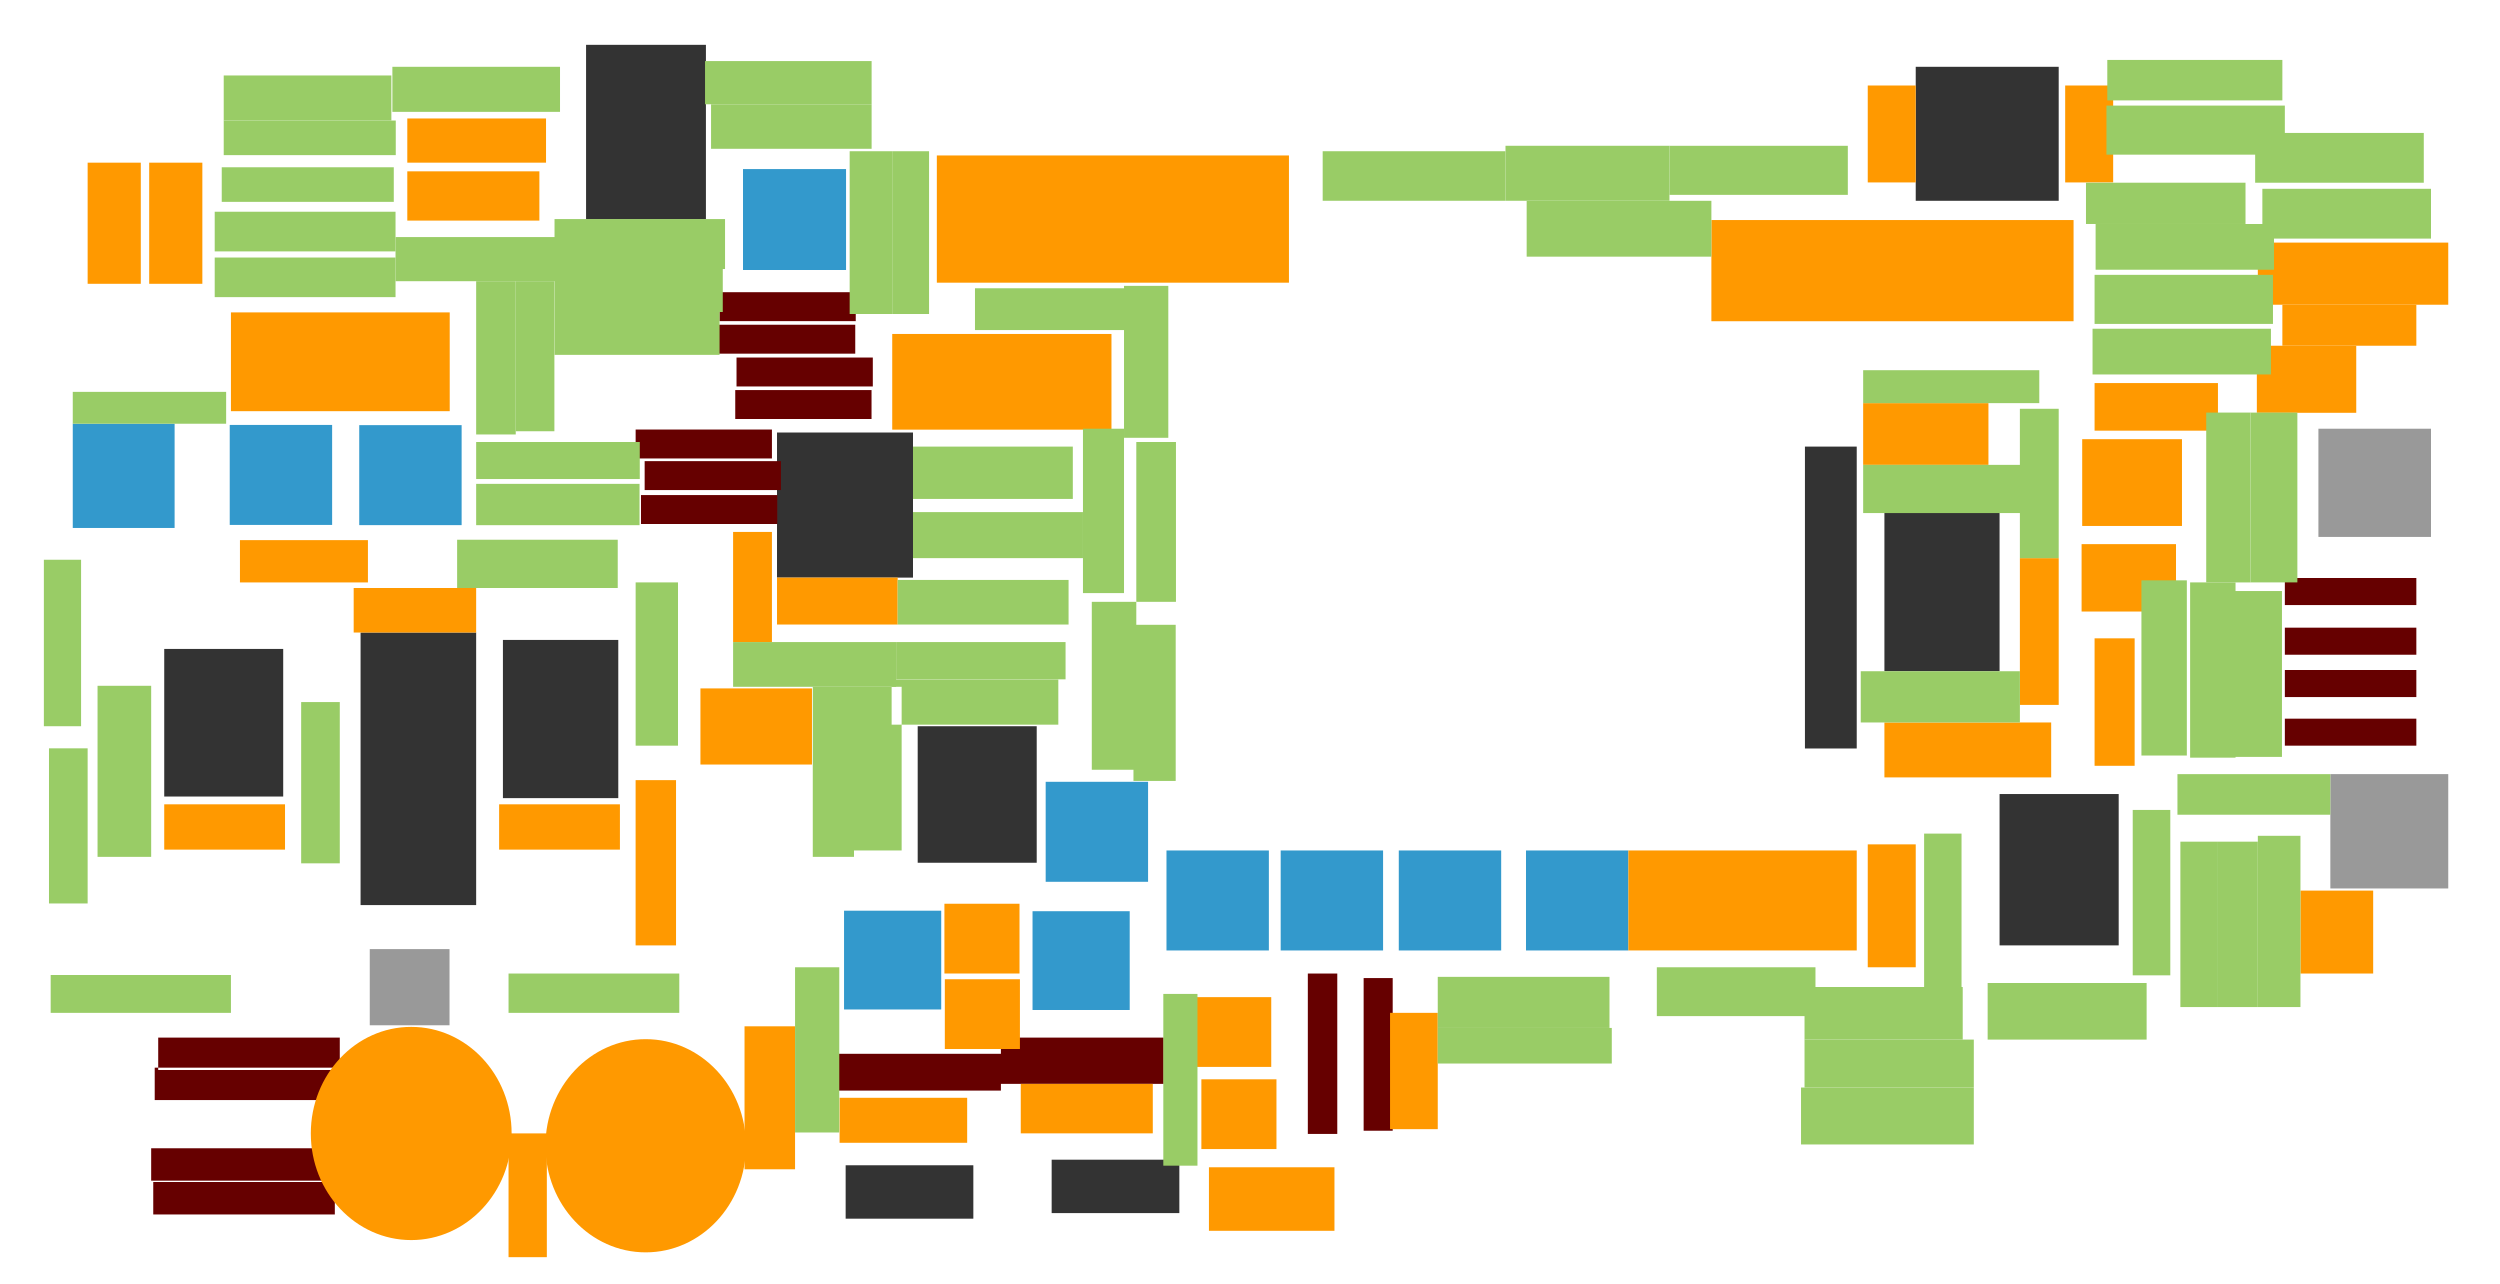 <?xml version="1.0" encoding="utf-8"?>
<!-- Generator: Adobe Illustrator 16.0.0, SVG Export Plug-In . SVG Version: 6.00 Build 0)  -->
<!DOCTYPE svg PUBLIC "-//W3C//DTD SVG 1.1//EN" "http://www.w3.org/Graphics/SVG/1.1/DTD/svg11.dtd">
<svg version="1.1" id="Parts" xmlns="http://www.w3.org/2000/svg" xmlns:xlink="http://www.w3.org/1999/xlink" x="0px" y="0px"
	 width="3113px" height="1599px" viewBox="0 0 3113 1599" enable-background="new 0 0 3113 1599" xml:space="preserve">
<g id="Transistors">
	<rect id="_NTE129" x="2901.75" y="963.92" fill="#999999" width="146.82" height="142.4"/>
	<rect id="_NTE128" x="2886.89" y="533.84" fill="#999999" width="140.19" height="134.74"/>
	<rect id="_BC550C" x="460.43" y="1181.82" fill="#999999" width="99.32" height="94.854"/>
</g>
<g id="ICs">
	<rect id="_THAT_2180_VCA" x="2247.51" y="556.1" fill="#333333" width="64.49" height="375.92"/>
	<rect id="_NTE929" x="448.98" y="787.6" fill="#333333" width="143.93" height="339.41"/>
	<rect id="_NE5534" x="2346.47" y="637.68" fill="#333333" width="143.39" height="198.146"/>
	<rect id="_LM337" x="1309.52" y="1444.05" fill="#333333" width="159" height="66.5"/>
	<rect id="_LM317" x="1053" y="1451" fill="#333333" width="159" height="66.5"/>
	<path id="_LM301" fill="#333333" d="M352.65,991.84H204.5V808.08h148.15V991.84z M769.89,796.86H626.24V993.84H769.89V796.86z
		 M2563.5,83.15h-178.03V250h178.03V83.15z"/>
	<path id="_TL082" fill="#333333" d="M2489.86,988.73h148.33v188.47h-148.33V988.73z M879.01,55.82H729.77V273h149.24V55.82z"/>
	<rect id="_TL071" x="1142.71" y="904.3" fill="#333333" width="148.21" height="170"/>
	<rect id="_4558" x="967.54" y="538.57" fill="#333333" width="169.33" height="180.68"/>
</g>
<g id="Diodes">
	<path id="_1N4148" fill="#660000" d="M2845.09,719.75h163.74v33.65h-163.74V719.75z M2845.09,815.24h163.74v-33.65h-163.74V815.24z
		 M2845.09,867.97h163.74V834.32h-163.74V867.97z M2845.09,928.54h163.74v-33.65h-163.74V928.54z M961.21,534.84H791.5v36.01h169.71
		V534.84z M972.44,574.21H802.72v36.01h169.71v-36.01H972.44z M967.88,616.43H798.16v36.017h169.71L967.88,616.43L967.88,616.43z
		 M1085.24,485.73H915.53v36.01h169.71V485.73z M1086.83,445.22H917.12v36.017h169.71V445.22z M1064.96,404.37H895.25v36.01h169.71
		V404.37z M1065.59,363.85H895.87v36.01h169.71L1065.59,363.85L1065.59,363.85z"/>
	<path id="_1N4007" fill="#660000" d="M423.1,1332.35H197V1292h226.1V1332.35z M418.75,1329.42h-226.1v40.35h226.1V1329.42z
		 M414.34,1429.82h-226.1v40.35h226.1V1429.82z M416.93,1471.86h-226.1v40.35h226.1V1471.86z M1449,1292h-202.66v57.6H1449V1292z
		 M1246.34,1312.18H1034V1358h212.34V1312.18z M1665.18,1212.21h-36.67V1412h36.67V1212.21z M1734.189,1217.9H1698V1408h36.189
		V1217.9z"/>
</g>
<g id="Trimmers">
	<rect id="_500K_Trimmer" x="90.61" y="527.61" fill="#3399CC" width="126.81" height="129.81"/>
	<path id="_50K_Trimmer" fill="#3399CC" d="M1580,1183.5h-127.5V1059H1580V1183.5z M1722.21,1059h-127.5v124.5h127.5V1059z
		 M1869.27,1059h-127.5v124.5h127.5V1059z M2027.67,1059h-127.5v124.5h127.5V1059z M1429.58,973.53h-127.5v124.5h127.5V973.53z
		 M574.82,529.39h-127.5v124.5h127.5V529.39z M413.56,529.16h-127.5v124.5h127.5V529.16z M1053.5,210.51H925.19V336.2h128.31V210.51
		z"/>
	<path id="_5K_Trimmer" fill="#3399CC" d="M1172,1257h-121v-123h121V1257z M1406.71,1134.64h-121v123h121V1134.64z"/>
</g>
<g id="Capacitors">
	<g id="Tantalum">
		<rect id="_22uF" x="872.18" y="857.21" fill="#FF9900" width="138.896" height="94.79"/>
	</g>
	<g id="Film">
		<rect id="_0.47uF" x="2027.67" y="1059" fill="#FF9900" width="284.33" height="124.5"/>
		<rect id="_1.8uF" x="1166.55" y="193.58" fill="#FF9900" width="438.45" height="158.42"/>
		<rect id="_0.33uF" x="287.57" y="389" fill="#FF9900" width="272.42" height="123"/>
		<path id="_100nF" fill="#FF9900" d="M1661.67,1532.6h-156.3v-79.104h156.3V1532.6z M680.92,1411.307h-47.68v154.124h47.68
			V1411.307z M990,1277.96h-62.91v178.021H990V1277.96z M1204.311,1366.97h-158.864V1423h158.864V1366.97z M1435.46,1349.66h-164.4
			v61.59h164.4V1349.66z M1730.89,1406.02h59.4V1261.2h-59.4V1406.02z"/>
		<rect id="_0.01uF" x="1111" y="415.85" fill="#FF9900" width="273" height="119.15"/>
		<path id="_1nF" fill="#FF9900" d="M791.46,971.41h50.34v205.79h-50.34V971.41z M175.33,202.56h-66.2v150.8h66.2V202.56z
			 M251.97,202.56h-66.2v150.8h66.2V202.56z M2761.79,476.97h-153.62v59.33h153.62V476.97z M2608.17,953.54h49.89V794.86h-49.89
			V953.54z M679.92,147.5H507.16v55.06h172.76V147.5z M671.64,213.31H507.16v61.42H671.64V213.31z"/>
	</g>
	<g id="Electrolytic">
		<rect id="_1uF_50v" x="2592.75" y="546.87" fill="#FF9900" width="124.24" height="108.05"/>
		<rect id="_4.7uF_25v" x="2131.02" y="274" fill="#FF9900" width="450.98" height="126"/>
		<path id="_10uF_25v" fill="#FF9900" d="M1589.45,1430.811h-93.5v-86.864h93.5V1430.811z M1582.95,1241.64h-93.5v86.87h93.5
			V1241.64z M1270,1219.35h-93.5v86.87h93.5V1219.35z M1269.49,1125.34h-93.5v86.87h93.5V1125.34z"/>
		<path id="_22uF_16v" fill="#FF9900" d="M2955.08,1212.21h-90.561V1108.98h90.561V1212.21z M2709.561,677.59H2592v83.91h117.561
			V677.59z M2810.23,514H2934v-83.52h-123.77V514z"/>
		<path id="_1000uF_50v" fill="#FF9900" d="M928.9,1426.705c0-73.309-55.896-132.735-124.848-132.735
			c-68.947,0-124.845,59.429-124.845,132.735c0,73.306,55.896,132.734,124.845,132.734
			C873.005,1559.439,928.9,1500.012,928.9,1426.705z M637.07,1411.411c0-73.308-55.976-132.734-125.021-132.734
			s-125.02,59.429-125.02,132.734c0,73.308,55.973,132.735,125.02,132.735S637.07,1484.719,637.07,1411.411z"/>
	</g>
	<g id="Ceramic">
		<path id="_150pF" fill="#FF9900" d="M3008.83,430.48H2842V379.46h166.83V430.48z M592.91,732.14H440.4v55.46h152.51V732.14z"/>
		<path id="_100pF" fill="#FF9900" d="M961.21,799.5h-48.35V662.35h48.35V799.5z M1117.78,719.25H967.54v58.46h150.24V719.25z
			 M2476,578.83h-156V502.02h156V578.83z M2811.45,379.46h237.12v-77.35h-237.121L2811.45,379.46L2811.45,379.46z M2554.13,899.62
			h-207.66V968h207.66V899.62z"/>
		<rect id="_27pF" x="2515.16" y="695" fill="#FF9900" width="48.34" height="182.75"/>
		<rect id="_22pF" x="2325.72" y="1051.4" fill="#FF9900" width="59.75" height="153.05"/>
		<rect id="_15pF" x="621.51" y="1001.54" fill="#FF9900" width="150.41" height="56.42"/>
		<path id="_10pF" fill="#FF9900" d="M458.14,725.24H298.79v-52.67h159.35V725.24z M2631.311,106.47h-59.75v120.69h59.75V106.47z
			 M2385.47,106.47h-59.75v120.69h59.75V106.47z"/>
		<rect id="_5pF" x="204.5" y="1001.54" fill="#FF9900" width="150.41" height="56.42"/>
	</g>
</g>
<g id="Resistors">
	<path id="_4K7" fill="#99CC66" d="M109.13,1125H61V931.86h48.13V1125z M1115.84,799.5H912.86v55.71h202.979L1115.84,799.5
		L1115.84,799.5z M2761.79,1048.05H2715V1254h46.79V1048.05z M2702.46,1008.5h-46.79v205.95h46.79V1008.5z M1085.34,129.83H885.4
		v55.43h199.938L1085.34,129.83L1085.34,129.83z"/>
	<path id="_120R" fill="#99CC66" d="M1491.09,1451.5h-42.53v-213.87h42.53V1451.5z M1045.061,1204.45H990v205.729h55.061V1204.45z"
		/>
	<path id="_1K5" fill="#99CC66" d="M1063.4,1066.96h-51.33V855.21h51.33V1066.96z M1399.62,533.84h-51.11v204.68h51.11V533.84z
		 M796.36,602.5H592.91v51.45h203.45V602.5z"/>
	<path id="_100K" fill="#99CC66" d="M1063.4,855.21h59.33V1059h-59.33V855.21z M1317.82,846.03H1110.26v56.3h207.563L1317.82,846.03
		L1317.82,846.03z M1463.98,778.04h-52.597v194.38h52.597V778.04z M423.11,874.18H375V1075h48.11V874.18z M769.21,672.04H569.2v60.1
		h200.01V672.04z M2672.98,1224H2475.02v70.5h197.961V1224L2672.98,1224z M2860.68,513.74h-58.42v211.5h58.42V513.74z
		 M1420.189,358.94H1214.04v52.08h206.149V358.94L1420.189,358.94z"/>
	<rect id="_3K3_or_10K" x="1359.5" y="749.4" fill="#99CC66" width="55.42" height="209.1"/>
	<path id="_22K1" fill="#99CC66" d="M2608.17,342.24h222.13v61.1h-222.13V342.24z M2622.96,192.58h222.13v-61.1h-222.13V192.58z"/>
	<path id="_22R" fill="#99CC66" d="M2727.13,943.42h56.56V725.24h-56.56V943.42z M2666.5,722.62h56.561V940.8H2666.5V722.62z
		 M2624,74.63h218V125h-218V74.63z"/>
	<rect id="_51R" x="2317" y="835.82" fill="#99CC66" width="198.16" height="63.8"/>
	<rect id="_133K" x="1136.87" y="637.68" fill="#99CC66" width="211.64" height="57.32"/>
	<rect id="_523K" x="1647" y="188.31" fill="#99CC66" width="227.64" height="61.69"/>
	<path id="_2K2" fill="#99CC66" d="M2605.64,409.31h222.13v57h-222.129L2605.64,409.31L2605.64,409.31z M2609.46,335.9h222.13v-57
		h-222.13V335.9z M487.34,93.97H278.58v56.12h208.75L487.34,93.97L487.34,93.97z M697.33,83.15H488.58v56.12h208.75V83.15
		L697.33,83.15z M2901.75,1014.54h-190.4v-50.62h190.4V1014.54z M2811.45,1048.061h-49.66V1254h49.66V1048.061z"/>
	<path id="_20K" fill="#99CC66" d="M2442.51,1229H2395.9v-190.99h46.604L2442.51,1229L2442.51,1229z M2131.02,250H1901v69.61h230.02
		V250z M492.81,150.09H278.58v43.11H492.81V150.09z M490.34,208.29v43.11H276.11v-43.11H490.34L490.34,208.29z M2457.79,1425.11
		h-215.16v-70.91h215.16V1425.11z"/>
	<path id="_2K4" fill="#99CC66" d="M2796.11,278.9h-198.65v-51.4h198.65V278.9z M1111.72,188.31H1058V391h53.72V188.31z"/>
	<path id="_100R" fill="#99CC66" d="M2747.189,513.74h55.064v211.5h-55.064V513.74z M2078.8,181.52h-204.16V250h204.16V181.52z"/>
	<path id="_5K6" fill="#99CC66" d="M2864.52,1254h-53.063v-213.25h53.063V1254z M2781.39,942.49h60.11V735.95h-60.11V942.49z"/>
	<rect id="_200K" x="2247" y="1294.5" fill="#99CC66" width="210.79" height="59.7"/>
	<rect id="_90K9" x="2063.08" y="1204.45" fill="#99CC66" width="197.54" height="60.81"/>
	<rect id="_5K1" x="2515.16" y="509.02" fill="#99CC66" width="48.34" height="185.98"/>
	<path id="_909K" fill="#99CC66" d="M281.59,527.61H90.61V487.93h190.98V527.61z M900,335H690.5v53.5H900V335z"/>
	<rect id="_7K5" x="1111.72" y="188.31" fill="#99CC66" width="45.15" height="202.69"/>
	<path id="_10K" fill="#99CC66" d="M1454.78,545.15h-55.16V355.99h55.16V545.15z M2817.09,297.08h209.99v-62.01h-209.99V297.08z
		 M2808.11,165.49H3018.1v62.01H2808.11V165.49z M2078.8,181.52h222.12v61.14H2078.8V181.52z M877.91,76.02h207.43v53.81H877.91
		V76.02z M267.36,320.68h225.16V370H267.36V320.68z M267.36,263.68h225.16V313H267.36V263.68z M1326.84,845.94h-211V799.5h211
		V845.94z"/>
	<path id="_1M5" fill="#99CC66" d="M592.91,350.13h49.3V541h-49.3V350.13z M2007,1280h-216.71v44.35H2007V1280z"/>
	<path id="_1K" fill="#99CC66" d="M492.52,295.22H694.07v54.91H492.52V295.22z M690.5,441.88H896V388.5H690.5V441.88z M2247,1294.5
		h196.98V1229H2247V1294.5z M2518.21,578.83H2320v60.01h198.21V578.83z M845.85,1212.21H633.24v48.99H845.85V1212.21z
		 M1335.88,556.1h-199.01v65.15h199.01V556.1z M1330.59,722.15h-212.81v55.56h212.81V722.15L1330.59,722.15z M2539.33,461H2320
		v41.02h219.33V461z"/>
	<rect id="_3K02" x="121.46" y="853.95" fill="#99CC66" width="66.78" height="213.01"/>
	<rect id="_6K04" x="54.63" y="697" fill="#99CC66" width="46.33" height="207.29"/>
	<rect id="_1M29" x="1790.29" y="1216.38" fill="#99CC66" width="213.85" height="63.62"/>
	<rect id="_5K49" x="690.5" y="272.79" fill="#99CC66" width="212.32" height="62.21"/>
	<rect id="_23K2" x="592.91" y="550.38" fill="#99CC66" width="203.75" height="46.12"/>
	<rect id="_390K" x="642.21" y="350.13" fill="#99CC66" width="48.12" height="186.86"/>
	<rect id="_270R" x="1414.92" y="550.38" fill="#99CC66" width="49.38" height="199.021"/>
	<path id="_22M" fill="#99CC66" d="M287.56,1214.061H63.1v47.146h224.47L287.56,1214.061L287.56,1214.061z M844.25,928.54H791.5
		v-203.3h52.75V928.54z"/>
</g>
</svg>
